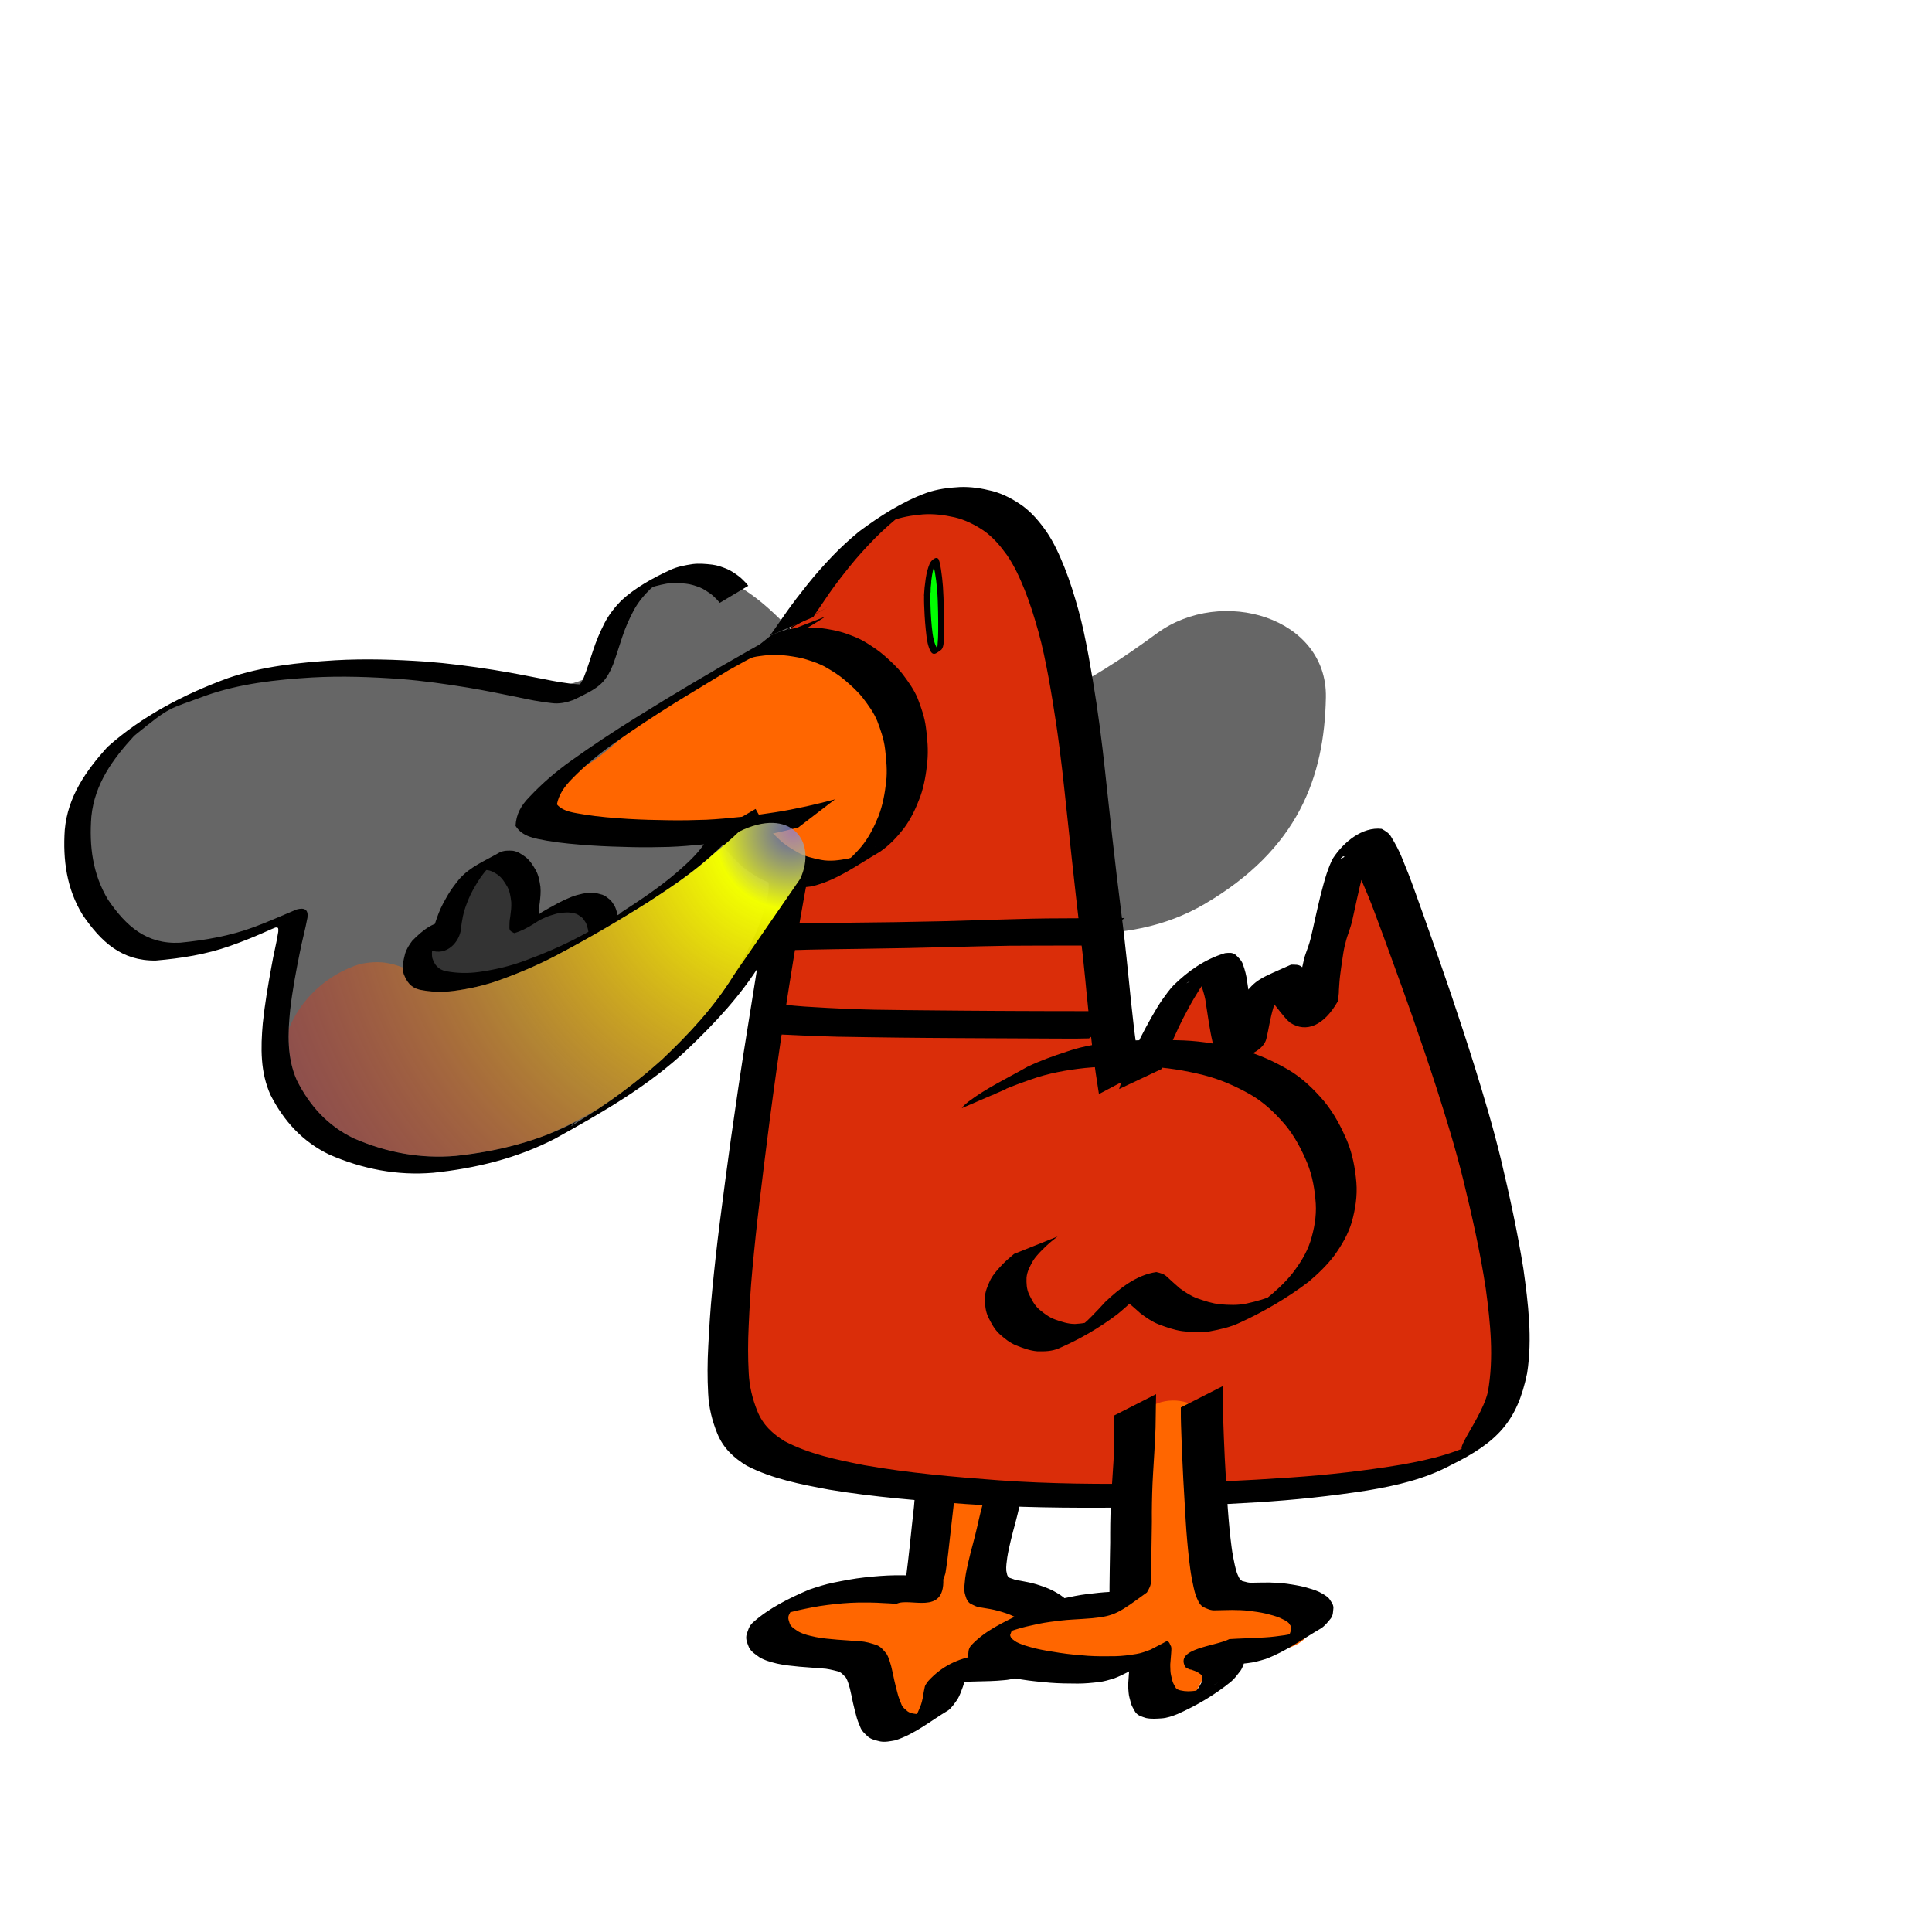 <?xml version="1.0" encoding="UTF-8" standalone="no"?>
<!-- Created with Inkscape (http://www.inkscape.org/) -->
<svg
   xmlns:dc="http://purl.org/dc/elements/1.1/"
   xmlns:cc="http://web.resource.org/cc/"
   xmlns:rdf="http://www.w3.org/1999/02/22-rdf-syntax-ns#"
   xmlns:svg="http://www.w3.org/2000/svg"
   xmlns="http://www.w3.org/2000/svg"
   xmlns:xlink="http://www.w3.org/1999/xlink"
   xmlns:sodipodi="http://sodipodi.sourceforge.net/DTD/sodipodi-0.dtd"
   xmlns:inkscape="http://www.inkscape.org/namespaces/inkscape"
   width="400"
   height="400"
   id="svg40943"
   sodipodi:version="0.32"
   inkscape:version="0.45.1"
   version="1.0"
   sodipodi:docbase="/home/kris/tale/art/monster"
   sodipodi:docname="fire-drake-iron.svg"
   inkscape:output_extension="org.inkscape.output.svg.inkscape">
  <defs
     id="defs40945">
    <linearGradient
       id="linearGradient41232">
      <stop
         style="stop-color:#8587e0;stop-opacity:0.724;"
         offset="0"
         id="stop41234" />
      <stop
         id="stop41240"
         offset="0.136"
         style="stop-color:#f2ff00;stop-opacity:1;" />
      <stop
         style="stop-color:#ffa400;stop-opacity:0.498;"
         offset="0.568"
         id="stop41242" />
      <stop
         style="stop-color:#ff0004;stop-opacity:0.235;"
         offset="1"
         id="stop41236" />
    </linearGradient>
    <radialGradient
       inkscape:collect="always"
       xlink:href="#linearGradient41232"
       id="radialGradient41244"
       cx="178.198"
       cy="195.885"
       fx="178.198"
       fy="195.885"
       r="37.019"
       gradientTransform="matrix(-1.603,1.587,-1.52,-1.535,761.811,223.344)"
       gradientUnits="userSpaceOnUse" />
    <radialGradient
       inkscape:collect="always"
       xlink:href="#linearGradient41232"
       id="radialGradient41311"
       gradientUnits="userSpaceOnUse"
       gradientTransform="matrix(-1.603,1.587,-1.52,-1.535,761.811,223.344)"
       cx="178.198"
       cy="195.885"
       fx="178.198"
       fy="195.885"
       r="37.019" />
    <radialGradient
       inkscape:collect="always"
       xlink:href="#linearGradient41232"
       id="radialGradient41317"
       gradientUnits="userSpaceOnUse"
       gradientTransform="matrix(-2.316,2.294,-2.197,-2.218,1007.363,197.8)"
       cx="178.198"
       cy="195.885"
       fx="178.198"
       fy="195.885"
       r="37.019" />
  </defs>
  <sodipodi:namedview
     id="base"
     pagecolor="#ffffff"
     bordercolor="#666666"
     borderopacity="1.0"
     gridtolerance="10000"
     guidetolerance="10"
     objecttolerance="10"
     inkscape:pageopacity="0.0"
     inkscape:pageshadow="2"
     inkscape:zoom="1.4"
     inkscape:cx="81.40961"
     inkscape:cy="172.90878"
     inkscape:document-units="px"
     inkscape:current-layer="layer1"
     width="400px"
     height="400px"
     inkscape:window-width="1680"
     inkscape:window-height="979"
     inkscape:window-x="0"
     inkscape:window-y="45" />
  <g
     inkscape:label="Layer 1"
     inkscape:groupmode="layer"
     id="layer1">
    <path
       style="color:#000000;fill:#666666;fill-opacity:1;fill-rule:nonzero;stroke:none;stroke-width:1px;stroke-linecap:butt;stroke-linejoin:miter;marker:none;marker-start:none;marker-mid:none;marker-end:none;stroke-miterlimit:4;stroke-dasharray:none;stroke-dashoffset:0;stroke-opacity:1;visibility:visible;display:inline;overflow:visible;enable-background:accumulate"
       d="M 152.333,170.987 C 167.394,175.733 162.616,196.133 153.036,204.158 C 138.045,224.723 113.802,239.579 88.154,240.737 C 70.546,241.509 54.409,224.708 58.734,206.19 C 60.797,190.958 61.711,188.834 42.316,195.578 C 24.894,201.244 10.371,179.839 18.002,165.368 C 26.24,143.158 52.332,137.217 73.512,138.812 C 89.446,137.177 106.652,146.725 121.253,140.509 C 126.633,127.471 137.323,111.031 153.361,121.645 C 166.08,129.333 172.654,145.735 188.887,147.78 C 207.749,152.908 226.151,140.894 239.56,131.102 C 252.97,121.309 274.829,127.841 274.511,144.395 C 274.194,160.949 268.746,175.804 249.437,187.145 C 233.114,196.733 212.812,193.678 196.472,187.098 C 181.834,182.533 168.699,162.923 152.333,170.987 L 152.333,170.987 z "
       id="path41198"
       sodipodi:nodetypes="cccccccccczzsccc" />
    <g
       id="g41261"
       transform="matrix(1.445,0,0,1.445,-93.435,-124.927)">
      <path
         id="path41255"
         d="M 198.495,300.5 C 198.398,304.988 197.8,309.991 194.432,313.296 C 193.01,314.862 190.714,314.821 188.762,314.995 C 185.592,315.129 182.254,314.825 179.297,316.209 C 177.069,316.138 174.698,318.571 175.691,320.798 C 176.83,322.674 179.333,322.1 181.14,322.704 C 183.404,323.248 185.737,323.859 187.744,325.052 C 190.505,327.45 191.037,331.464 193.792,333.866 C 195.65,334.85 197.606,333.409 198.562,331.848 C 199.742,330.244 200.485,328.41 201.279,326.632 C 202.982,324.611 205.909,325.198 208.222,324.671 C 210.393,323.497 213.351,323.266 214.712,320.963 C 215.722,319.206 213.976,317.451 212.463,316.758 C 210.328,315.7 207.487,314.946 206.735,312.368 C 206.124,309.613 207.698,307.029 208.258,304.404 C 209.186,302.331 207.944,299.821 205.801,299.144 C 203.384,298.179 200.327,298.547 198.495,300.5 z "
         style="opacity:1;color:#000000;fill:#ff6600;fill-opacity:1;fill-rule:nonzero;stroke:none;stroke-width:1px;stroke-linecap:butt;stroke-linejoin:miter;marker:none;marker-start:none;marker-mid:none;marker-end:none;stroke-miterlimit:4;stroke-dasharray:none;stroke-dashoffset:0;stroke-opacity:1;visibility:visible;display:inline;overflow:visible;enable-background:accumulate" />
      <path
         d="M 201.777,298.011 C 201.758,298.462 201.694,298.91 201.643,299.358 C 201.536,300.199 201.428,301.04 201.326,301.882 C 201.188,303.022 201.061,304.163 200.934,305.305 C 200.797,306.521 200.663,307.737 200.524,308.953 C 200.434,309.812 200.304,310.666 200.175,311.52 C 200.154,311.959 199.947,312.347 199.818,312.752 C 199.988,317.974 195.013,315.283 193.106,316.252 C 192.455,316.195 191.802,316.171 191.15,316.138 C 189.992,316.056 188.833,316.058 187.673,316.064 C 186.178,316.091 184.689,316.225 183.206,316.416 C 181.723,316.593 180.264,316.904 178.807,317.225 C 177.615,317.494 176.466,317.895 175.332,318.34 C 170.748,320.839 182.057,314.058 178.743,316.41 C 178.21,316.789 177.96,317.322 177.681,317.878 C 177.496,318.367 177.726,318.735 177.848,319.182 C 178.144,319.684 178.641,319.938 179.107,320.248 C 179.848,320.647 180.666,320.818 181.478,320.999 C 182.514,321.204 183.566,321.293 184.617,321.383 C 185.698,321.46 186.78,321.531 187.861,321.626 C 188.693,321.642 189.463,321.905 190.242,322.151 C 190.886,322.394 191.248,322.89 191.669,323.389 C 192.015,323.941 192.164,324.574 192.349,325.189 C 192.518,325.867 192.656,326.552 192.801,327.235 C 192.934,327.846 193.097,328.449 193.256,329.054 C 193.381,329.595 193.598,330.104 193.803,330.617 C 193.964,331.11 194.366,331.345 194.716,331.669 C 195.193,331.991 195.726,332.002 196.271,332.07 C 196.959,332.122 197.587,331.895 198.231,331.706 C 199.588,331.026 195.612,333.24 194.292,333.989 C 194.856,333.625 195.262,333.101 195.692,332.599 C 196.07,332.108 196.283,331.529 196.521,330.966 C 196.724,330.491 196.81,329.985 196.93,329.488 C 196.962,329.056 197.068,328.639 197.15,328.217 C 197.199,327.858 197.466,327.62 197.642,327.333 C 199.598,325.174 201.964,324.073 204.578,323.677 C 205.123,323.615 205.671,323.573 206.218,323.527 C 206.815,323.469 207.414,323.463 208.013,323.445 C 208.651,323.429 209.289,323.417 209.927,323.405 C 210.598,323.403 211.269,323.373 211.94,323.344 C 212.596,323.329 213.247,323.247 213.898,323.173 C 214.515,323.138 215.09,322.928 215.671,322.746 C 216.044,322.617 216.363,322.387 216.702,322.196 C 214.861,323.257 213.02,324.319 211.18,325.38 C 211.259,325.331 211.339,325.281 211.418,325.232 C 211.931,324.952 212.194,324.489 212.505,324.028 C 212.784,323.496 212.816,322.914 212.888,322.333 C 212.934,321.753 212.77,321.207 212.635,320.654 C 212.478,320.067 212.08,319.655 211.707,319.204 C 211.205,318.702 210.575,318.389 209.952,318.068 C 209.209,317.697 208.414,317.464 207.619,317.239 C 206.863,317.034 206.087,316.92 205.316,316.792 C 204.668,316.754 204.16,316.463 203.615,316.169 C 203.121,315.767 203.035,315.237 202.874,314.666 C 202.773,313.967 202.883,313.272 202.952,312.578 C 203.059,311.765 203.243,310.965 203.425,310.166 C 203.619,309.296 203.853,308.436 204.084,307.576 C 204.302,306.774 204.495,305.966 204.685,305.157 C 204.842,304.434 205.018,303.715 205.19,302.996 C 205.348,302.359 205.537,301.73 205.721,301.101 L 211.81,298.223 C 211.622,298.845 211.428,299.466 211.256,300.092 C 211.076,300.809 210.889,301.524 210.733,302.247 C 210.543,303.064 210.35,303.881 210.13,304.691 C 209.9,305.544 209.661,306.395 209.465,307.257 C 209.285,308.037 209.098,308.817 208.979,309.61 C 208.901,310.244 208.787,310.878 208.842,311.521 C 208.95,311.909 208.904,312.271 209.297,312.515 C 209.794,312.682 210.279,312.903 210.819,312.933 C 211.601,313.082 212.387,313.217 213.15,313.449 C 213.971,313.712 214.793,313.98 215.56,314.383 C 216.24,314.759 216.921,315.131 217.458,315.708 C 217.881,316.239 218.339,316.736 218.54,317.407 C 218.71,318.028 218.91,318.64 218.898,319.294 C 218.861,319.944 218.862,320.597 218.629,321.218 C 218.379,321.778 218.183,322.345 217.687,322.752 C 215.304,324.158 213.016,325.985 210.344,326.871 C 209.733,327.007 209.125,327.156 208.497,327.192 C 207.837,327.246 207.177,327.308 206.515,327.32 C 205.84,327.341 205.165,327.365 204.49,327.372 C 203.852,327.387 203.213,327.4 202.575,327.423 C 201.983,327.449 201.39,327.472 200.8,327.536 C 200.259,327.592 199.715,327.633 199.18,327.741 C 197.449,328.421 202.225,325.55 203.939,324.828 C 203.73,325.001 203.387,325.058 203.291,325.363 C 203.177,325.741 202.962,326.095 202.993,326.515 C 202.9,327.055 202.825,327.6 202.628,328.116 C 202.402,328.727 202.196,329.348 201.862,329.912 C 201.46,330.474 201.089,331.063 200.54,331.503 C 198.054,332.979 195.713,334.94 192.907,335.812 C 192.201,335.933 191.506,336.098 190.781,335.967 C 190.158,335.809 189.537,335.707 189.019,335.281 C 188.594,334.874 188.151,334.509 187.931,333.935 C 187.709,333.391 187.471,332.852 187.338,332.276 C 187.175,331.658 187.01,331.04 186.873,330.415 C 186.732,329.742 186.598,329.067 186.435,328.399 C 186.275,327.858 186.152,327.299 185.857,326.81 C 185.484,326.454 185.214,326.039 184.662,325.913 C 183.922,325.726 183.186,325.532 182.415,325.504 C 181.34,325.416 180.264,325.342 179.188,325.256 C 178.114,325.15 177.037,325.048 175.982,324.811 C 175.112,324.589 174.238,324.371 173.462,323.898 C 172.913,323.496 172.332,323.151 171.99,322.532 C 171.76,321.958 171.502,321.439 171.602,320.792 C 171.806,320.102 171.963,319.455 172.525,318.937 C 174.846,316.854 177.722,315.446 180.581,314.22 C 181.732,313.826 182.891,313.455 184.086,313.212 C 185.551,312.916 187.019,312.631 188.506,312.467 C 190.011,312.297 191.522,312.176 193.037,312.156 C 194.221,312.157 195.405,312.163 196.588,312.223 C 197.249,312.243 197.91,312.28 198.57,312.263 C 196.89,313.28 195.316,314.485 193.558,315.361 C 193.776,315.076 194.142,314.935 194.117,314.455 C 194.286,313.61 194.455,312.764 194.548,311.905 C 194.704,310.692 194.843,309.477 194.976,308.261 C 195.095,307.124 195.211,305.986 195.335,304.849 C 195.423,304.016 195.514,303.183 195.611,302.351 C 195.649,301.934 195.687,301.517 195.718,301.099 L 201.777,298.011 z "
         id="path41037"
         style="opacity:1;color:#000000;fill:#000000;fill-opacity:1;fill-rule:nonzero;stroke:none;stroke-width:1px;stroke-linecap:butt;stroke-linejoin:miter;marker:none;marker-start:none;marker-mid:none;marker-end:none;stroke-miterlimit:4;stroke-dasharray:none;stroke-dashoffset:0;stroke-opacity:1;visibility:visible;display:inline;overflow:visible;enable-background:accumulate" />
    </g>
    <path
       style="color:#000000;fill:#da2d09;fill-opacity:1;fill-rule:nonzero;stroke:none;stroke-width:1px;stroke-linecap:butt;stroke-linejoin:miter;marker:none;marker-start:none;marker-mid:none;marker-end:none;stroke-miterlimit:4;stroke-dasharray:none;stroke-dashoffset:0;stroke-opacity:1;visibility:visible;display:inline;overflow:visible;enable-background:accumulate"
       d="M 195.199,101.754 C 183.614,105.354 174.934,114.488 166.354,122.583 C 160.775,131.655 164.733,142.846 163.687,152.885 C 164.493,172.127 162.143,191.329 158.702,210.208 C 157.174,220.645 160.205,231.347 156.726,241.501 C 153.36,252.988 152.046,264.88 152.881,276.82 C 153.326,286.143 147.969,303.098 162.997,302.61 C 176.202,301.849 188.542,307.93 201.692,307.714 C 219.168,310.447 236.964,308.868 254.511,307.754 C 264.678,307.666 274.899,306.819 285.105,306.453 C 292.915,300.846 308.431,303.901 310.641,292.702 C 314.061,279.734 313.844,266.174 310.721,253.184 C 307.474,239.29 305.519,224.807 298.326,212.228 C 294.362,203.728 289.915,195.536 287.345,186.478 C 284.799,176.705 276.625,182.6 276.499,190.09 C 274.631,196.28 272.743,206.411 264.623,203.162 C 261.146,206.032 258.414,218.921 255.244,208.601 C 253.686,201.147 245.153,200.182 244.706,208.856 C 242.964,218.731 225.449,224.257 228.036,210.079 C 225.841,189.535 227.2,168.719 223.507,148.345 C 220.631,136.305 220.225,122.888 211.668,112.961 C 208.131,107.232 202.574,101.172 195.199,101.754 z M 157.99,215.41 L 157.9,215.41 L 157.99,215.41 z "
       id="path41269" />
    <path
       style="color:#000000;fill:#000000;fill-opacity:1;fill-rule:nonzero;stroke:none;stroke-width:1px;stroke-linecap:butt;stroke-linejoin:miter;marker:none;marker-start:none;marker-mid:none;marker-end:none;stroke-miterlimit:4;stroke-dasharray:none;stroke-dashoffset:0;stroke-opacity:1;visibility:visible;display:inline;overflow:visible;enable-background:accumulate"
       id="path41007"
       d="M 170.397,167.204 C 170.08,168.393 169.777,169.586 169.481,170.781 C 168.308,175.76 167.39,180.795 166.466,185.824 C 164.99,193.956 163.689,202.118 162.427,210.286 C 161.302,217.464 160.32,224.664 159.365,231.867 C 158.624,237.555 157.926,243.249 157.24,248.944 C 156.679,253.603 156.19,258.27 155.76,262.943 C 155.396,266.813 155.175,270.694 155.005,274.577 C 154.852,277.788 154.836,281.002 155.012,284.211 C 155.138,286.95 155.766,289.592 156.789,292.125 C 157.92,294.978 159.925,296.835 162.483,298.405 C 167.602,301.074 173.307,302.236 178.922,303.346 C 188.141,304.977 197.478,305.777 206.805,306.478 C 217.413,307.233 228.054,307.293 238.683,307.163 C 248.22,307.014 257.749,306.547 267.264,305.89 C 274.959,305.364 282.622,304.494 290.229,303.226 C 296.237,302.151 302.184,300.746 307.464,297.612 C 296.991,304.79 306.432,295.075 308.044,288.21 C 309.325,281.095 308.566,273.89 307.611,266.792 C 306.46,259.213 304.771,251.732 302.957,244.29 C 301.373,237.863 299.427,231.534 297.41,225.233 C 295.779,220.191 294.071,215.175 292.324,210.173 C 290.931,206.213 289.506,202.266 288.067,198.322 C 286.929,195.203 285.792,192.082 284.622,188.974 C 283.782,186.697 282.855,184.455 281.885,182.231 C 281.294,180.833 280.541,179.523 279.718,178.252 C 279.386,177.351 278.649,177.522 278.099,177.275 C 274.616,180.203 289.123,170.072 284.951,173.757 C 284.263,174.667 283.861,175.736 283.435,176.783 C 282.899,178.237 282.503,179.735 282.096,181.229 C 281.691,182.79 281.342,184.366 280.986,185.939 C 280.671,187.377 280.356,188.815 280.041,190.253 C 279.835,191.283 279.491,192.274 279.161,193.268 C 278.822,194.132 278.615,195.034 278.388,195.93 C 278.17,196.868 278.043,197.822 277.9,198.773 C 277.744,199.758 277.617,200.747 277.486,201.735 C 277.338,202.811 277.279,203.894 277.207,204.976 C 277.223,205.776 277.068,206.557 276.962,207.342 C 274.141,212.274 270.496,213.946 267.102,211.728 C 266.356,211.123 265.778,210.352 265.166,209.62 C 264.463,208.75 263.773,207.869 263.083,206.989 C 262.65,206.259 261.938,205.915 261.287,205.459 C 260.584,205.141 260.241,205.514 259.638,205.75 C 273.285,197.694 268.761,199.679 266.243,202.541 C 265.594,203.387 265.17,204.36 264.742,205.328 C 264.294,206.421 263.957,207.554 263.617,208.684 C 263.287,209.782 263.051,210.903 262.816,212.024 C 262.651,212.963 262.448,213.892 262.24,214.822 C 261.568,218.679 254.227,219.646 253.011,220.277 C 252.485,219.802 252.236,219.156 251.929,218.539 C 251.534,217.626 251.287,216.664 251.038,215.705 C 250.743,214.46 250.529,213.198 250.312,211.938 C 250.103,210.541 249.887,209.145 249.665,207.75 C 249.553,206.602 249.204,205.52 248.863,204.432 C 248.662,203.686 248.1,203.393 247.586,202.947 C 246.941,202.748 246.498,203.139 245.939,203.365 C 245.831,203.443 245.724,203.52 245.616,203.597 C 248.269,202.071 250.92,200.54 253.577,199.02 C 254.165,198.683 252.492,199.834 251.967,200.263 C 251.066,201.101 250.318,202.076 249.57,203.046 C 248.707,204.207 247.961,205.444 247.216,206.681 C 246.432,208.006 245.716,209.368 245.001,210.73 C 244.356,211.965 243.777,213.232 243.2,214.5 C 242.688,215.593 242.217,216.704 241.756,217.819 C 241.343,218.812 241,219.831 240.647,220.845 C 240.594,221.006 240.542,221.167 240.49,221.328 L 231.701,225.468 C 231.753,225.304 231.804,225.14 231.856,224.976 C 232.205,223.941 232.543,222.901 232.953,221.888 C 233.41,220.754 233.874,219.623 234.398,218.518 C 234.984,217.237 235.564,215.952 236.204,214.697 C 236.919,213.323 237.627,211.944 238.403,210.603 C 239.129,209.344 239.854,208.082 240.694,206.893 C 241.411,205.878 242.142,204.872 242.997,203.965 C 246.001,201.042 249.423,198.601 253.61,197.346 C 254.419,197.278 255.072,197.139 255.797,197.661 C 256.434,198.27 257.058,198.818 257.35,199.697 C 257.754,200.844 258.07,202.006 258.209,203.221 C 258.426,204.616 258.638,206.012 258.851,207.407 C 259.067,208.64 259.286,209.872 259.575,211.09 C 259.823,211.99 260.034,212.904 260.427,213.756 C 260.621,214.099 260.747,214.672 261.143,214.785 C 258.59,216.225 251.403,221.114 253.413,218.979 C 253.69,218.085 253.969,217.194 254.084,216.256 C 254.316,215.112 254.544,213.967 254.862,212.843 C 255.193,211.686 255.525,210.529 255.942,209.4 C 256.342,208.378 256.733,207.348 257.323,206.417 C 259.882,202.675 261.045,202.536 267.314,199.715 C 268.075,199.766 268.784,199.611 269.464,200.139 C 270.184,200.697 270.91,201.227 271.42,202.01 C 272.1,202.889 272.774,203.773 273.489,204.624 C 274.063,205.277 274.595,205.984 275.33,206.47 C 272.87,208.053 270.822,210.48 268.024,211.334 C 268.27,210.725 268.656,210.115 268.528,209.331 C 268.599,208.234 268.655,207.136 268.782,206.043 C 268.901,205.046 269.011,204.049 269.174,203.058 C 269.314,202.089 269.439,201.117 269.634,200.157 C 269.839,199.227 270.013,198.287 270.35,197.392 C 270.702,196.419 271.068,195.447 271.32,194.441 C 271.665,193.007 271.993,191.568 272.302,190.125 C 272.66,188.542 273.017,186.958 273.405,185.381 C 273.8,183.87 274.189,182.357 274.671,180.871 C 275.062,179.769 275.441,178.658 276.022,177.637 C 278.172,174.37 282.038,171.137 286.062,171.606 C 286.877,172.069 287.607,172.475 288.084,173.356 C 288.894,174.701 289.648,176.075 290.233,177.537 C 291.172,179.799 292.068,182.078 292.885,184.388 C 294.02,187.519 295.132,190.657 296.239,193.798 C 297.639,197.767 299.028,201.74 300.386,205.723 C 302.088,210.76 303.742,215.813 305.33,220.888 C 307.297,227.239 309.2,233.613 310.761,240.078 C 312.545,247.563 314.184,255.087 315.401,262.688 C 316.398,269.839 317.29,277.085 316.177,284.286 C 314.14,294.227 310.057,298.585 300.376,303.341 C 295.006,306.223 289.084,307.586 283.098,308.582 C 275.534,309.762 267.921,310.566 260.279,311.035 C 250.813,311.623 241.336,312.029 231.851,312.137 C 221.209,312.228 210.558,312.125 199.935,311.392 C 190.484,310.696 181.018,309.975 171.662,308.413 C 165.849,307.327 159.938,306.202 154.629,303.476 C 151.885,301.802 149.721,299.809 148.498,296.76 C 147.427,294.132 146.756,291.392 146.618,288.546 C 146.439,285.296 146.459,282.042 146.636,278.792 C 146.835,274.88 147.071,270.969 147.465,267.071 C 147.925,262.372 148.439,257.68 149.038,252.996 C 149.772,247.27 150.525,241.546 151.321,235.828 C 152.348,228.588 153.397,221.352 154.573,214.135 C 155.869,206.002 157.196,197.874 158.456,189.735 C 159.245,184.794 160.025,179.851 160.901,174.925 C 161.117,173.766 161.32,172.605 161.558,171.451 L 170.397,167.204 z " />
    <path
       style="color:#000000;fill:#ff6600;fill-opacity:1;fill-rule:nonzero;stroke:none;stroke-width:1px;stroke-linecap:butt;stroke-linejoin:miter;marker:none;marker-start:none;marker-mid:none;marker-end:none;stroke-miterlimit:4;stroke-dasharray:none;stroke-dashoffset:0;stroke-opacity:1;visibility:visible;display:inline;overflow:visible;enable-background:accumulate"
       d="M 160.361,133.219 C 156.239,135.74 151.446,136.991 147.511,139.845 C 143.706,142.053 140.261,144.835 136.329,146.837 C 130.585,150.23 126.413,155.674 120.588,158.94 C 118.04,160.682 115.044,161.869 112.847,164.062 C 110.82,166.438 111.265,171.317 114.835,171.874 C 118.481,171.663 122.156,171.617 125.812,171.944 C 133.968,172.111 142.136,172.188 150.295,171.802 C 153.838,171.308 156.272,174.669 159.107,176.277 C 162.681,178.859 167.113,180.674 171.576,180.294 C 175.363,179.717 178.889,177.723 181.704,175.202 C 185.34,170.434 188.068,164.725 188.129,158.627 C 188.846,151.919 187.492,144.502 182.387,139.717 C 178.336,136.059 172.934,134.503 167.807,133.043 C 165.321,132.678 162.844,133.644 160.361,133.219 z "
       id="path41221" />
    <path
       style="color:#000000;fill:#000000;fill-opacity:1;fill-rule:nonzero;stroke:none;stroke-width:1px;stroke-linecap:butt;stroke-linejoin:miter;marker:none;marker-start:none;marker-mid:none;marker-end:none;stroke-miterlimit:4;stroke-dasharray:none;stroke-dashoffset:0;stroke-opacity:1;visibility:visible;display:inline;overflow:visible;enable-background:accumulate"
       id="path40951"
       d="M 170.903,127.648 C 167.395,129.994 163.67,131.97 159.909,133.859 C 156.012,135.887 152.162,138.003 148.346,140.18 C 160.425,133.035 142.82,143.601 139.869,145.439 C 135.433,148.213 131.063,151.089 126.802,154.126 C 123.769,156.269 120.936,158.667 118.352,161.332 C 116.863,162.852 115.694,164.485 115.301,166.538 C 116.636,168.114 119.017,168.284 120.978,168.635 C 123.964,169.128 126.983,169.348 130,169.546 C 132.868,169.716 135.741,169.791 138.614,169.825 C 141.138,169.862 143.663,169.814 146.185,169.723 C 148.603,169.608 151.015,169.377 153.422,169.128 C 155.731,168.881 158.029,168.554 160.323,168.2 C 162.564,167.873 164.78,167.406 166.995,166.937 C 168.97,166.506 170.928,166.004 172.885,165.496 L 165.262,171.332 C 163.309,171.82 161.354,172.306 159.383,172.717 C 157.163,173.178 154.934,173.593 152.69,173.923 C 150.388,174.265 148.083,174.583 145.766,174.808 C 143.348,175.04 140.928,175.262 138.5,175.345 C 135.976,175.418 133.452,175.447 130.928,175.39 C 128.058,175.329 125.187,175.236 122.323,175.044 C 119.277,174.828 116.23,174.58 113.219,174.059 C 110.744,173.587 108.148,173.27 106.74,170.987 C 106.864,168.566 107.873,166.761 109.638,164.964 C 112.245,162.2 115.125,159.719 118.222,157.515 C 122.525,154.427 126.951,151.518 131.44,148.708 C 139.32,143.794 147.31,139.06 155.39,134.482 C 159.35,132.224 163.339,130.018 167.363,127.875 C 170.937,125.987 177.873,121.939 161.735,131.204 L 170.903,127.648 z " />
    <path
       style="color:#000000;fill:#000000;fill-opacity:1;fill-rule:nonzero;stroke:none;stroke-width:1px;stroke-linecap:butt;stroke-linejoin:miter;marker:none;marker-start:none;marker-mid:none;marker-end:none;stroke-miterlimit:4;stroke-dasharray:none;stroke-dashoffset:0;stroke-opacity:1;visibility:visible;display:inline;overflow:visible;enable-background:accumulate"
       id="path40953"
       d="M 159.36,131.635 C 159.763,131.139 160.119,130.601 160.489,130.079 C 161.306,128.917 162.115,127.748 162.932,126.585 C 164.268,124.694 165.694,122.868 167.136,121.057 C 168.783,118.984 170.55,117.012 172.377,115.097 C 174.084,113.318 175.91,111.66 177.807,110.087 C 182.133,106.857 186.779,103.88 191.865,102.023 C 194.065,101.259 196.371,100.964 198.684,100.839 C 200.996,100.736 203.268,101.104 205.498,101.673 C 207.744,102.273 209.767,103.37 211.66,104.691 C 213.668,106.148 215.237,108.053 216.657,110.062 C 218.232,112.374 219.366,114.932 220.407,117.515 C 221.539,120.351 222.433,123.271 223.255,126.209 C 224.133,129.366 224.775,132.579 225.379,135.798 C 225.979,139.06 226.514,142.334 227.014,145.613 C 227.493,148.788 227.9,151.973 228.286,155.161 C 228.644,158.228 228.972,161.298 229.302,164.367 C 229.618,167.304 229.939,170.239 230.27,173.174 C 230.57,175.816 230.871,178.458 231.183,181.099 C 231.453,183.344 231.724,185.589 232.01,187.832 C 232.255,189.717 232.485,191.604 232.712,193.491 C 232.905,195.128 233.078,196.768 233.249,198.407 C 233.385,199.857 233.543,201.304 233.699,202.751 C 233.838,204.102 233.969,205.455 234.11,206.806 C 234.241,208.097 234.393,209.386 234.537,210.676 C 234.663,211.889 234.814,213.099 234.967,214.309 C 235.112,215.468 235.285,216.622 235.454,217.778 C 235.616,218.838 235.784,219.898 235.95,220.957 C 236.006,221.292 236.059,221.628 236.114,221.964 L 227.527,226.51 C 227.526,226.503 227.371,225.508 227.368,225.506 C 227.202,224.441 227.036,223.376 226.878,222.311 C 226.709,221.148 226.538,219.985 226.39,218.819 C 226.233,217.603 226.081,216.385 225.958,215.164 C 225.819,213.871 225.67,212.579 225.538,211.285 C 225.399,209.933 225.262,208.581 225.133,207.228 C 224.983,205.776 224.828,204.324 224.701,202.869 C 224.541,201.23 224.38,199.591 224.196,197.954 C 223.984,196.063 223.769,194.172 223.535,192.284 C 223.266,190.029 223.012,187.772 222.757,185.515 C 222.457,182.866 222.171,180.215 221.881,177.565 C 221.563,174.625 221.248,171.684 220.935,168.744 C 220.606,165.676 220.287,162.607 219.935,159.541 C 219.561,156.359 219.163,153.18 218.693,150.011 C 218.203,146.74 217.676,143.475 217.08,140.222 C 216.484,137.032 215.845,133.847 214.971,130.719 C 214.156,127.817 213.272,124.931 212.146,122.132 C 211.127,119.621 210.019,117.133 208.464,114.898 C 207.089,112.989 205.568,111.182 203.616,109.83 C 201.774,108.609 199.807,107.612 197.641,107.103 C 195.461,106.613 193.244,106.328 191.005,106.501 C 188.736,106.698 186.481,107.071 184.354,107.922 C 176.991,111.023 195.116,101.369 186.657,106.529 C 184.724,108.057 182.881,109.693 181.148,111.445 C 179.31,113.331 177.523,115.264 175.878,117.323 C 174.454,119.092 173.057,120.887 171.755,122.749 C 170.96,123.89 170.176,125.039 169.405,126.197 C 169.058,126.706 168.691,127.207 168.389,127.744 L 159.36,131.635 z " />
    <path
       style="color:#000000;fill:#000000;fill-opacity:1;fill-rule:nonzero;stroke:none;stroke-width:1px;stroke-linecap:butt;stroke-linejoin:miter;marker:none;marker-start:none;marker-mid:none;marker-end:none;stroke-miterlimit:4;stroke-dasharray:none;stroke-dashoffset:0;stroke-opacity:1;visibility:visible;display:inline;overflow:visible;enable-background:accumulate"
       id="path41033"
       d="M 199.135,229.431 C 199.464,228.891 199.995,228.523 200.462,228.111 C 204.259,225.247 208.603,223.206 212.724,220.859 C 215.349,219.603 218.088,218.622 220.851,217.721 C 224.471,216.458 228.251,215.939 232.05,215.595 C 236.387,215.232 240.741,215.232 245.086,215.408 C 249.061,215.579 252.973,216.271 256.817,217.265 C 260.322,218.179 263.609,219.66 266.733,221.468 C 269.636,223.181 272.033,225.516 274.196,228.07 C 276.208,230.523 277.68,233.326 278.912,236.233 C 280.045,238.978 280.57,241.886 280.824,244.828 C 281.043,247.583 280.624,250.288 279.893,252.935 C 279.155,255.482 277.821,257.757 276.288,259.897 C 274.755,261.946 272.903,263.712 270.961,265.364 C 266.571,268.703 261.722,271.541 256.72,273.835 C 254.735,274.785 252.605,275.244 250.46,275.646 C 248.55,276 246.64,275.817 244.732,275.594 C 243.057,275.352 241.472,274.785 239.898,274.193 C 238.497,273.641 237.281,272.787 236.09,271.887 C 235.216,271.097 234.329,270.324 233.433,269.562 C 232.768,268.917 232.327,269.166 231.588,269.207 C 227.377,271.733 242.904,262.204 237.795,265.888 C 236.791,266.838 235.858,267.862 234.902,268.86 C 233.809,270.02 232.601,271.055 231.379,272.072 C 227.635,274.908 223.526,277.295 219.217,279.163 C 217.779,279.789 216.279,279.807 214.747,279.773 C 213.221,279.649 211.803,279.11 210.395,278.556 C 209.052,278.013 207.965,277.11 206.9,276.162 C 205.87,275.191 205.231,273.966 204.616,272.717 C 204.032,271.49 203.926,270.201 203.884,268.872 C 203.918,267.45 204.477,266.199 205.069,264.942 C 205.738,263.69 206.708,262.666 207.679,261.65 C 208.392,260.926 209.167,260.271 209.942,259.615 L 218.954,256.007 C 218.151,256.628 217.351,257.253 216.618,257.958 C 215.637,258.905 214.639,259.846 213.896,261.001 C 213.264,262.109 212.655,263.213 212.533,264.513 C 212.496,265.708 212.532,266.85 213.049,267.963 C 213.596,269.104 214.166,270.215 215.126,271.078 C 216.136,271.925 217.166,272.722 218.424,273.182 C 219.769,273.656 221.119,274.118 222.568,274.114 C 224.033,274.022 225.452,273.857 226.785,273.171 C 232.651,270.18 215.738,279.876 222.427,275.656 C 223.669,274.685 224.903,273.702 225.993,272.557 C 226.952,271.579 227.899,270.588 228.814,269.568 C 231.776,266.76 235.31,263.946 239.409,263.365 C 240.255,263.575 241.017,263.728 241.669,264.399 C 242.533,265.179 243.383,265.976 244.268,266.731 C 245.406,267.555 246.569,268.333 247.903,268.815 C 249.427,269.35 250.961,269.864 252.577,270.038 C 254.427,270.188 256.272,270.281 258.105,269.878 C 260.193,269.406 262.263,268.874 264.183,267.888 C 265.976,267.002 253.435,274.526 262.133,268.923 C 264.101,267.34 265.973,265.638 267.559,263.663 C 269.125,261.631 270.512,259.464 271.31,257.004 C 272.097,254.467 272.578,251.866 272.416,249.195 C 272.219,246.342 271.749,243.52 270.673,240.852 C 269.498,238.026 268.08,235.302 266.124,232.926 C 264.022,230.459 261.684,228.217 258.855,226.588 C 255.786,224.847 252.558,223.433 249.125,222.567 C 245.327,221.629 241.467,220.981 237.549,220.84 C 233.233,220.686 228.908,220.7 224.606,221.117 C 220.798,221.532 217.032,222.199 213.414,223.5 C 210.635,224.452 207.872,225.48 205.268,226.852 C 214.96,221.193 212.692,222.327 209.494,224.494 C 209.049,224.841 208.606,225.19 208.164,225.54 L 199.135,229.431 z " />
    <path
       style="color:#000000;fill:#000000;fill-opacity:1;fill-rule:nonzero;stroke:none;stroke-width:1px;stroke-linecap:butt;stroke-linejoin:miter;marker:none;marker-start:none;marker-mid:none;marker-end:none;stroke-miterlimit:4;stroke-dasharray:none;stroke-dashoffset:0;stroke-opacity:1;visibility:visible;display:inline;overflow:visible;enable-background:accumulate"
       id="path41057"
       d="M 156.438,167.482 C 156.661,167.925 156.925,168.345 157.174,168.773 C 157.645,169.602 158.225,170.357 158.8,171.114 C 159.582,172.148 160.522,173.037 161.46,173.925 C 162.547,174.956 163.829,175.71 165.118,176.451 C 166.632,177.325 168.316,177.684 170.005,178.029 C 171.931,178.393 173.806,178.098 175.697,177.74 C 179.459,176.728 187.526,171.651 173.224,179.833 C 175.208,178.639 176.852,177.024 178.344,175.274 C 179.889,173.394 180.972,171.22 181.883,168.98 C 182.762,166.7 183.196,164.298 183.468,161.881 C 183.738,159.599 183.506,157.326 183.244,155.06 C 183.002,153.047 182.342,151.152 181.625,149.272 C 180.911,147.523 179.79,146.017 178.661,144.524 C 177.58,143.142 176.272,141.983 174.952,140.841 C 173.739,139.795 172.38,138.961 171.001,138.157 C 169.752,137.44 168.39,136.989 167.025,136.555 C 165.777,136.158 164.485,135.964 163.193,135.777 C 162.04,135.614 160.875,135.622 159.714,135.623 C 158.696,135.616 157.697,135.776 156.695,135.918 C 155.798,136.066 154.945,136.378 154.087,136.661 C 153.354,136.902 152.696,137.304 152.02,137.663 L 159.597,131.573 C 160.313,131.255 161.011,130.895 161.774,130.694 C 162.666,130.452 163.553,130.182 164.477,130.09 C 165.504,129.998 166.531,129.886 167.565,129.922 C 168.751,129.956 169.939,130 171.112,130.203 C 172.429,130.434 173.744,130.682 175.014,131.117 C 176.416,131.613 177.812,132.129 179.091,132.905 C 180.493,133.766 181.874,134.658 183.114,135.748 C 184.466,136.949 185.804,138.168 186.91,139.608 C 188.079,141.18 189.239,142.765 189.991,144.591 C 190.743,146.543 191.44,148.512 191.698,150.605 C 192.029,152.937 192.206,155.292 191.998,157.646 C 191.758,160.134 191.355,162.609 190.52,164.975 C 189.656,167.294 188.605,169.547 187.114,171.537 C 185.678,173.371 184.081,175.075 182.136,176.382 C 177.502,179.076 173.272,182.275 168.056,183.519 C 166.075,183.776 164.107,183.973 162.127,183.523 C 160.367,183.099 158.619,182.648 157.044,181.711 C 155.706,180.91 154.377,180.094 153.243,179.008 C 152.269,178.079 151.294,177.149 150.469,176.08 C 149.862,175.301 149.253,174.523 148.739,173.678 C 148.474,173.261 148.212,172.841 147.94,172.428 L 156.438,167.482 z " />
    <path
       style="color:#000000;fill:#000000;fill-opacity:1;fill-rule:nonzero;stroke:none;stroke-width:1px;stroke-linecap:butt;stroke-linejoin:miter;marker:none;marker-start:none;marker-mid:none;marker-end:none;stroke-miterlimit:4;stroke-dasharray:none;stroke-dashoffset:0;stroke-opacity:1;visibility:visible;display:inline;overflow:visible;enable-background:accumulate"
       id="path41059"
       d="M 164.696,191.096 C 165.694,191.12 166.693,191.13 167.691,191.143 C 170.235,191.127 172.778,191.082 175.321,191.046 C 178.651,191.001 181.981,190.964 185.311,190.926 C 188.645,190.872 191.978,190.799 195.312,190.73 C 198.133,190.655 200.954,190.565 203.775,190.479 C 206.109,190.407 208.443,190.343 210.777,190.279 C 212.779,190.218 214.781,190.174 216.784,190.152 C 218.579,190.138 220.375,190.13 222.17,190.121 C 223.815,190.113 225.461,190.106 227.106,190.099 C 228.574,190.092 230.042,190.085 231.51,190.079 C 231.957,190.077 232.405,190.075 232.853,190.073 L 225.028,195.762 C 224.582,195.762 224.137,195.762 223.691,195.763 C 222.23,195.764 220.769,195.766 219.309,195.768 C 217.669,195.771 216.029,195.774 214.389,195.779 C 212.601,195.784 210.812,195.788 209.024,195.802 C 207.035,195.828 205.046,195.867 203.057,195.917 C 200.738,195.973 198.42,196.029 196.101,196.088 C 193.299,196.158 190.496,196.233 187.693,196.287 C 184.37,196.342 181.047,196.401 177.724,196.452 C 174.378,196.495 171.033,196.542 167.688,196.613 C 165.088,196.668 162.49,196.737 159.891,196.81 C 158.849,196.823 157.808,196.833 156.766,196.857 L 164.696,191.096 z " />
    <path
       style="color:#000000;fill:#000000;fill-opacity:1;fill-rule:nonzero;stroke:none;stroke-width:1px;stroke-linecap:butt;stroke-linejoin:miter;marker:none;marker-start:none;marker-mid:none;marker-end:none;stroke-miterlimit:4;stroke-dasharray:none;stroke-dashoffset:0;stroke-opacity:1;visibility:visible;display:inline;overflow:visible;enable-background:accumulate"
       id="path41061"
       d="M 162.544,207.984 C 163.194,208.112 163.858,208.156 164.516,208.223 C 165.848,208.361 167.185,208.432 168.521,208.509 C 170.446,208.639 172.372,208.728 174.299,208.817 C 176.545,208.91 178.791,208.997 181.039,209.044 C 183.312,209.087 185.586,209.111 187.859,209.136 C 189.894,209.156 191.928,209.175 193.962,209.193 C 195.857,209.21 197.752,209.227 199.647,209.243 C 201.565,209.258 203.484,209.27 205.403,209.282 C 207.323,209.294 209.243,209.302 211.163,209.311 C 213.041,209.319 214.919,209.324 216.797,209.33 C 218.527,209.335 220.258,209.336 221.989,209.338 C 223.489,209.34 224.989,209.341 226.488,209.343 C 227.799,209.348 229.109,209.345 230.419,209.332 C 231.381,209.31 232.344,209.286 233.306,209.264 L 225.469,214.984 C 224.509,215.004 223.548,215.027 222.588,215.034 C 221.282,215.032 219.976,215.027 218.669,215.02 C 217.177,215.013 215.685,215.006 214.193,214.999 C 212.47,214.99 210.747,214.98 209.024,214.973 C 207.148,214.965 205.272,214.956 203.397,214.947 C 201.477,214.938 199.557,214.928 197.638,214.916 C 195.718,214.904 193.798,214.892 191.879,214.877 C 189.984,214.862 188.09,214.847 186.196,214.823 C 184.171,214.799 182.146,214.773 180.121,214.744 C 177.849,214.712 175.577,214.682 173.305,214.635 C 171.048,214.576 168.792,214.497 166.536,214.406 C 164.59,214.323 162.643,214.235 160.698,214.131 C 159.329,214.059 157.96,213.99 156.595,213.862 C 155.898,213.792 155.197,213.745 154.509,213.604 L 162.544,207.984 z " />
    <path
       style="color:#000000;fill:#000000;fill-opacity:1;fill-rule:nonzero;stroke:none;stroke-width:1px;stroke-linecap:butt;stroke-linejoin:miter;marker:none;marker-start:none;marker-mid:none;marker-end:none;stroke-miterlimit:4;stroke-dasharray:none;stroke-dashoffset:0;stroke-opacity:1;visibility:visible;display:inline;overflow:visible;enable-background:accumulate"
       id="path41063"
       d="M 165.095,178.533 C 165.201,179.091 165.223,179.66 165.258,180.226 C 165.252,182.333 164.56,184.348 163.914,186.329 C 162.375,191.015 160.01,195.332 157.457,199.528 C 153.345,206.125 148.04,211.802 142.436,217.14 C 134.322,224.855 124.654,230.33 114.943,235.728 C 107.044,239.819 98.483,241.9 89.693,242.81 C 82.222,243.444 75.028,242.026 68.205,239.058 C 62.664,236.405 58.773,232.12 56.022,226.73 C 53.868,221.99 53.969,216.921 54.409,211.859 C 54.817,207.911 55.49,203.998 56.205,200.097 C 56.61,197.696 57.232,195.336 57.61,192.931 C 57.751,191.439 57.16,192.033 56.071,192.43 C 53.289,193.693 50.476,194.853 47.593,195.864 C 42.648,197.605 37.481,198.425 32.278,198.867 C 25.169,198.991 20.89,194.954 17.114,189.429 C 13.792,184.02 12.992,178.014 13.41,171.803 C 14.03,164.938 17.763,159.626 22.235,154.662 C 29.427,148.235 38.16,143.716 47.173,140.405 C 54.344,137.93 61.881,137.17 69.402,136.7 C 75.635,136.349 81.877,136.546 88.099,136.97 C 92.809,137.325 97.491,137.949 102.155,138.683 C 105.596,139.239 109.019,139.897 112.439,140.57 C 114.813,141.053 117.193,141.508 119.613,141.666 C 121.22,141.83 122.598,141.384 123.998,140.686 C 115.29,146.338 119.388,143.575 120.841,140.327 C 121.575,138.502 122.14,136.615 122.763,134.75 C 123.4,132.787 124.202,130.888 125.137,129.05 C 126.036,127.295 127.254,125.753 128.62,124.343 C 131.556,121.644 135.143,119.67 138.743,118.007 C 140.219,117.313 141.807,117.029 143.403,116.784 C 144.755,116.617 146.104,116.743 147.448,116.895 C 148.546,117.023 149.568,117.41 150.581,117.826 C 151.386,118.178 152.104,118.678 152.812,119.189 C 153.382,119.593 153.859,120.096 154.347,120.59 C 154.557,120.807 154.733,121.053 154.925,121.284 L 149.007,124.814 C 148.827,124.599 148.664,124.367 148.466,124.167 C 148.004,123.708 147.552,123.237 147.014,122.863 C 146.334,122.404 145.667,121.92 144.895,121.619 C 143.921,121.254 142.94,120.923 141.895,120.828 C 140.593,120.715 139.288,120.627 137.988,120.84 C 136.436,121.136 134.893,121.474 133.476,122.211 C 130.104,123.939 141.884,116.872 134.823,121.777 C 133.423,123.113 132.173,124.593 131.242,126.301 C 130.279,128.1 129.455,129.966 128.82,131.908 C 128.191,133.775 127.628,135.664 126.954,137.515 C 125.268,141.707 123.695,142.53 118.698,144.927 C 117.218,145.462 115.757,145.786 114.159,145.559 C 111.764,145.312 109.409,144.821 107.056,144.319 C 103.683,143.621 100.305,142.942 96.908,142.368 C 92.309,141.612 87.689,140.964 83.04,140.591 C 76.892,140.143 70.723,139.924 64.562,140.263 C 57.091,140.727 49.611,141.525 42.511,144.053 C 34.601,147.032 35.666,145.933 27.792,152.33 C 23.351,157.155 19.596,162.313 18.916,169.048 C 18.442,175.125 19.166,181.011 22.399,186.324 C 26.099,191.727 30.298,195.536 37.256,195.181 C 42.495,194.669 47.688,193.762 52.642,191.921 C 55.616,190.821 58.49,189.511 61.415,188.296 C 62.983,187.881 63.863,188.243 63.66,189.976 C 63.208,192.417 62.531,194.812 62.064,197.251 C 61.274,201.156 60.537,205.076 60.079,209.036 C 59.58,213.993 59.382,218.965 61.448,223.638 C 64.085,228.92 67.86,233.098 73.263,235.691 C 79.976,238.61 87.054,239.964 94.399,239.314 C 103.116,238.376 111.59,236.253 119.4,232.145 C 117.586,233.609 117.456,233.654 122.581,230.398 C 126.453,227.939 130.171,225.179 133.707,222.261 C 134.851,221.317 135.949,220.318 137.07,219.346 C 142.594,214.108 147.817,208.525 151.836,202.017 C 154.299,197.924 156.577,193.711 157.989,189.123 C 158.559,187.253 159.183,185.347 159.167,183.371 C 159.117,182.85 159.101,182.323 158.98,181.81 L 165.095,178.533 z " />
    <path
       style="color:#000000;fill:#333333;fill-opacity:1;fill-rule:nonzero;stroke:none;stroke-width:1px;stroke-linecap:butt;stroke-linejoin:miter;marker:none;marker-start:none;marker-mid:none;marker-end:none;stroke-miterlimit:4;stroke-dasharray:none;stroke-dashoffset:0;stroke-opacity:1;visibility:visible;display:inline;overflow:visible;enable-background:accumulate"
       d="M 90.48,202.917 C 97.086,206.217 104.332,201.37 110.597,198.961 C 115.091,196.064 125.601,193.207 124.741,189.376 C 124.59,180.492 107.583,196.051 110.253,186.683 C 111.853,179.854 105.578,174.811 96.638,182.333 C 95.232,188.926 92.063,195.05 85.79,197.651 C 84.122,200.29 88.208,206.55 90.48,202.917 z "
       id="path41213"
       sodipodi:nodetypes="ccccccc" />
    <path
       style="color:#000000;fill:#000000;fill-opacity:1;fill-rule:nonzero;stroke:none;stroke-width:1px;stroke-linecap:butt;stroke-linejoin:miter;marker:none;marker-start:none;marker-mid:none;marker-end:none;stroke-miterlimit:4;stroke-dasharray:none;stroke-dashoffset:0;stroke-opacity:1;visibility:visible;display:inline;overflow:visible;enable-background:accumulate"
       id="path41069"
       d="M 152.735,170.45 C 152.536,171.067 152.197,171.612 151.878,172.171 C 150.354,174.429 148.312,176.258 146.284,178.049 C 142.517,181.308 138.371,184.077 134.202,186.786 C 128.028,190.683 121.716,194.369 115.257,197.773 C 111.449,199.782 107.487,201.466 103.439,202.921 C 100.343,204.042 97.131,204.752 93.872,205.178 C 91.513,205.473 89.147,205.397 86.824,204.906 C 84.986,204.427 84.213,203.272 83.563,201.633 C 83.211,200.211 83.51,198.862 83.865,197.486 C 84.165,196.471 84.725,195.608 85.354,194.776 C 87.404,192.678 90.047,190.438 92.952,190.924 C 93.543,191.189 93.896,191.69 94.294,192.17 C 94.4,192.49 94.765,192.77 94.925,192.973 C 93.41,190.759 87.989,198.755 89.277,195.322 C 89.383,194.435 89.535,193.557 89.698,192.68 C 89.94,191.419 90.387,190.218 90.839,189.021 C 91.351,187.688 92.059,186.451 92.771,185.218 C 93.443,184.073 94.258,183.029 95.089,181.998 C 97.382,179.41 100.299,178.299 103.419,176.496 C 104.316,176.067 105.227,176.071 106.188,176.139 C 107.226,176.304 108.039,176.876 108.861,177.482 C 109.779,178.224 110.374,179.211 110.955,180.214 C 111.523,181.277 111.721,182.44 111.89,183.615 C 111.994,184.701 111.874,185.784 111.755,186.862 C 111.631,187.573 111.609,188.288 111.593,189.004 C 111.543,189.571 111.853,189.024 111.986,189.034 C 113.4,188.165 109.095,190.664 107.657,191.492 C 110.368,189.924 113.047,188.298 115.816,186.834 C 116.612,186.413 117.439,186.059 118.269,185.715 C 119.026,185.399 119.822,185.207 120.619,185.026 C 121.345,184.852 122.084,184.878 122.823,184.88 C 123.481,184.872 124.091,185.068 124.713,185.245 C 125.289,185.436 125.732,185.831 126.197,186.197 C 126.639,186.566 126.918,187.058 127.223,187.533 C 127.496,188.013 127.629,188.548 127.784,189.072 C 127.9,189.472 127.947,189.886 128.021,190.294 L 121.907,193.504 C 121.849,193.12 121.823,192.731 121.717,192.355 C 121.581,191.887 121.49,191.4 121.244,190.971 C 120.969,190.576 120.75,190.139 120.346,189.845 C 119.921,189.571 119.541,189.228 119.021,189.128 C 118.438,189.014 117.859,188.882 117.257,188.915 C 116.552,188.962 115.845,188.984 115.16,189.187 C 114.393,189.412 113.619,189.618 112.89,189.957 C 112.076,190.321 111.265,190.692 110.483,191.124 C 107.98,192.5 106.058,193.654 114.065,189.03 C 111.572,190.47 109.239,192.423 106.464,193.197 C 105.993,192.895 105.551,192.89 105.469,192.174 C 105.47,191.409 105.467,190.645 105.628,189.889 C 105.765,188.855 105.91,187.817 105.848,186.77 C 105.723,185.675 105.569,184.593 105.044,183.601 C 104.508,182.679 103.959,181.778 103.085,181.129 C 102.319,180.623 101.576,180.16 100.624,180.129 C 99.727,180.179 98.883,180.295 98.099,180.787 C 108.312,174.84 103.287,177.358 101.355,179.352 C 100.494,180.342 99.66,181.354 98.968,182.475 C 98.245,183.672 97.52,184.872 96.996,186.175 C 96.538,187.328 96.082,188.484 95.84,189.707 C 95.675,190.558 95.517,191.41 95.454,192.277 C 95.169,195.001 92.475,198.063 89.076,196.708 C 88.838,196.37 88.555,196.057 88.363,195.683 C 88.028,195.345 87.815,194.935 87.292,194.867 C 88.757,193.958 93.116,191.174 91.681,192.129 C 90.977,192.856 90.364,193.625 90.016,194.596 C 89.615,195.841 89.251,197.063 89.517,198.388 C 90.031,199.832 90.718,200.717 92.328,201.072 C 94.58,201.502 96.867,201.546 99.143,201.238 C 102.34,200.789 105.488,200.064 108.524,198.949 C 112.514,197.493 116.42,195.816 120.174,193.821 C 121.523,193.106 128.884,189.034 121.435,193.269 C 119.075,194.61 130.845,187.871 128.399,189.048 C 132.503,186.397 136.589,183.689 140.291,180.487 C 142.228,178.785 144.164,177.052 145.65,174.926 C 145.95,174.427 146.265,173.938 146.447,173.379 L 152.735,170.45 z " />
    <path
       style="color:#000000;fill:#00ff00;fill-opacity:1;fill-rule:nonzero;stroke:none;stroke-width:1px;stroke-linecap:butt;stroke-linejoin:miter;marker:none;marker-start:none;marker-mid:none;marker-end:none;stroke-miterlimit:4;stroke-dasharray:none;stroke-dashoffset:0;stroke-opacity:1;visibility:visible;display:inline;overflow:visible;enable-background:accumulate"
       d="M 194.205,117.139 C 190.847,116.579 192.498,121.848 191.975,123.866 C 192.561,127.119 191.705,130.806 192.953,133.782 C 194.01,137.331 194.858,132.975 194.953,128.516 C 195.027,124.712 194.834,120.895 194.205,117.139 z "
       id="path41276"
       sodipodi:nodetypes="ccccc" />
    <path
       style="color:#000000;fill:#000000;fill-opacity:1;fill-rule:nonzero;stroke:none;stroke-width:1px;stroke-linecap:butt;stroke-linejoin:miter;marker:none;marker-start:none;marker-mid:none;marker-end:none;stroke-miterlimit:4;stroke-dasharray:none;stroke-dashoffset:0;stroke-opacity:1;visibility:visible;display:inline;overflow:visible;enable-background:accumulate"
       id="path41125"
       d="M 191.303,123.336 C 191.323,123.208 191.324,123.079 191.329,122.95 C 191.355,122.516 191.388,122.083 191.426,121.65 C 191.491,121.005 191.573,120.363 191.669,119.722 C 191.752,119.138 191.879,118.562 192.033,117.993 C 192.157,117.547 192.306,117.108 192.489,116.682 C 192.772,116.036 193.844,115.023 194.337,115.797 C 194.609,116.457 194.708,117.175 194.824,117.876 C 195.01,119.052 195.131,120.236 195.226,121.423 C 195.33,122.915 195.37,124.411 195.41,125.906 C 195.446,127.258 195.465,128.61 195.472,129.963 C 195.482,130.979 195.455,131.995 195.379,133.008 C 195.334,133.554 195.258,134.107 194.882,134.526 C 194.03,135.087 193.385,135.849 192.743,134.964 C 192.41,134.423 192.227,133.807 192.071,133.196 C 191.861,132.254 191.767,131.291 191.667,130.333 C 191.57,129.395 191.499,128.454 191.44,127.513 C 191.393,126.74 191.36,125.965 191.335,125.191 C 191.311,124.566 191.31,123.942 191.324,123.317 C 191.338,122.773 191.381,122.23 191.44,121.689 C 191.48,121.358 191.46,121.522 191.501,121.196 L 192.826,120.543 C 192.781,120.869 192.803,120.704 192.761,121.035 C 192.696,121.573 192.649,122.114 192.63,122.656 C 192.611,123.28 192.606,123.905 192.623,124.53 C 192.64,125.307 192.665,126.083 192.706,126.859 C 192.757,127.801 192.82,128.742 192.913,129.681 C 193.011,130.629 193.108,131.582 193.336,132.509 C 193.499,133.096 193.68,133.692 194.019,134.204 C 194.558,134.852 195.539,133.884 193.499,135.096 C 193.938,134.733 194.043,134.192 194.102,133.645 C 194.2,132.629 194.243,131.609 194.245,130.588 C 194.252,129.231 194.247,127.875 194.217,126.518 C 194.183,125.028 194.143,123.537 194.018,122.052 C 193.911,120.876 193.778,119.703 193.575,118.539 C 193.45,117.871 193.339,117.178 193.043,116.56 C 194.038,115.803 194.367,115.273 193.843,116.062 C 193.646,116.481 193.49,116.917 193.36,117.362 C 193.198,117.927 193.062,118.499 192.976,119.081 C 192.877,119.716 192.791,120.353 192.74,120.994 C 192.708,121.417 192.682,121.841 192.68,122.265 C 192.68,122.394 192.68,122.522 192.682,122.651 L 191.303,123.336 z " />
    <path
       style="color:#000000;fill:url(#radialGradient41317);fill-opacity:1;fill-rule:nonzero;stroke:none;stroke-width:1px;stroke-linecap:butt;stroke-linejoin:miter;marker:none;marker-start:none;marker-mid:none;marker-end:none;stroke-miterlimit:4;stroke-dasharray:none;stroke-dashoffset:0;stroke-opacity:1;visibility:visible;display:inline;overflow:visible;enable-background:accumulate"
       d="M 152.978,172.196 C 150.741,174.387 148.459,176.13 146.295,178.067 C 142.528,181.326 138.363,184.073 134.194,186.782 C 128.019,190.678 121.733,194.351 115.273,197.754 C 111.466,199.764 107.491,201.447 103.443,202.902 C 100.346,204.023 97.129,204.734 93.87,205.16 C 91.51,205.456 89.148,205.38 86.825,204.889 C 84.987,204.41 84.224,203.277 83.574,201.638 C 83.463,201.19 83.443,200.766 83.439,200.328 C 81.015,199.402 78.567,198.753 74.498,199.606 C 67.882,201.642 62.28,206.771 59.822,212.972 C 59.671,216.599 59.931,220.195 61.448,223.629 C 64.085,228.91 67.875,233.092 73.279,235.685 C 79.992,238.604 87.067,239.948 94.412,239.297 C 100.868,238.603 107.186,237.273 113.196,234.963 C 113.27,234.931 113.348,234.904 113.422,234.872 C 116.971,233.341 120.429,231.59 123.763,229.634 C 127.21,227.373 130.519,224.897 133.697,222.274 C 134.841,221.33 135.963,220.31 137.083,219.339 C 142.607,214.101 147.83,208.507 151.849,201.999 L 165.68,181.944 C 169.272,174.151 163.705,166.867 152.978,172.196 z "
       id="path41205"
       sodipodi:nodetypes="ccccccccccccccsscscccc" />
    <g
       id="g41265"
       transform="matrix(1.445,0,0,1.445,-93.435,-124.927)">
      <path
         id="path41246"
         d="M 227.663,289.641 C 231.948,284.098 241.674,288.436 237.356,295.38 C 236.26,303.045 237.468,316.489 247.962,315.384 C 256.181,315.248 253.049,323.788 246.414,322.682 C 240.404,321.263 237.406,325.634 235.576,329.829 C 229.588,328.731 225.33,321.182 218.124,325.187 C 212.91,327.796 203.749,320.196 212.694,318.385 C 220.982,319.472 229.367,314.81 228.602,305.453 C 228.554,300.221 228.917,294.751 227.663,289.641 z "
         style="opacity:1;color:#000000;fill:#ff6600;fill-opacity:1;fill-rule:nonzero;stroke:none;stroke-width:1px;stroke-linecap:butt;stroke-linejoin:miter;marker:none;marker-start:none;marker-mid:none;marker-end:none;stroke-miterlimit:4;stroke-dasharray:none;stroke-dashoffset:0;stroke-opacity:1;visibility:visible;display:inline;overflow:visible;enable-background:accumulate" />
      <path
         d="M 230.307,286.205 C 230.29,286.761 230.284,287.317 230.275,287.873 C 230.268,288.926 230.25,289.978 230.227,291.03 C 230.191,292.197 230.124,293.362 230.055,294.527 C 229.99,295.556 229.929,296.586 229.87,297.615 C 229.81,298.55 229.773,299.486 229.745,300.423 C 229.717,301.33 229.704,302.238 229.697,303.145 C 229.714,304.019 229.697,304.893 229.684,305.767 C 229.67,306.603 229.657,307.438 229.645,308.274 C 229.632,309.091 229.624,309.909 229.615,310.727 C 229.622,311.471 229.593,312.214 229.568,312.958 C 229.597,313.624 229.297,314.088 228.989,314.623 C 225.061,317.47 224.443,318.005 221.153,318.312 C 220.207,318.392 219.26,318.447 218.312,318.503 C 217.239,318.56 216.173,318.699 215.108,318.839 C 213.959,318.99 212.83,319.25 211.702,319.511 C 210.624,319.762 209.579,320.123 208.538,320.493 C 207.649,320.812 206.818,321.258 205.994,321.714 C 215.675,315.987 211.981,318.01 210.016,319.605 C 209.613,319.902 209.553,320.323 209.392,320.735 C 209.49,321.266 209.888,321.428 210.291,321.718 C 211.109,322.146 212.007,322.37 212.891,322.614 C 214.075,322.899 215.279,323.083 216.481,323.271 C 217.817,323.48 219.164,323.593 220.511,323.698 C 221.82,323.785 223.132,323.778 224.443,323.755 C 225.463,323.739 226.47,323.6 227.473,323.436 C 228.196,323.328 228.867,323.056 229.544,322.801 C 229.898,322.666 230.212,322.453 230.541,322.271 C 228.686,323.34 226.832,324.41 224.978,325.479 C 225.042,325.44 225.106,325.401 225.171,325.362 C 227.223,323.847 229.812,322.715 231.843,321.589 C 232.259,321.679 232.275,322.098 232.461,322.382 C 232.537,322.709 232.469,323.04 232.461,323.369 C 232.42,323.769 232.395,324.17 232.364,324.572 C 232.308,324.996 232.35,325.422 232.36,325.846 C 232.377,326.292 232.508,326.717 232.604,327.148 C 232.686,327.582 232.938,327.936 233.138,328.314 C 233.473,328.667 233.934,328.67 234.388,328.754 C 235.089,328.835 235.785,328.723 236.48,328.649 C 237.253,328.543 237.937,328.203 238.622,327.857 C 241.007,326.472 235.248,329.798 233.559,330.766 C 233.129,331.012 234.384,330.215 234.789,329.928 C 235.3,329.555 235.706,329.076 236.124,328.608 C 236.43,328.272 236.615,327.86 236.834,327.47 C 237.043,327.223 236.878,326.903 236.899,326.645 C 236.832,326.34 236.496,326.262 236.303,326.079 C 235.997,325.889 235.646,325.803 235.314,325.674 C 235.003,325.68 234.766,325.441 234.517,325.335 C 232.907,322.613 238.792,322.353 240.8,321.304 C 241.544,321.256 242.289,321.226 243.034,321.196 C 244.002,321.169 244.969,321.116 245.936,321.057 C 246.884,321.008 247.823,320.871 248.762,320.741 C 249.639,320.621 250.469,320.335 251.293,320.029 C 253.726,318.906 255.42,317.762 247.688,322.197 C 248.248,321.887 248.686,321.432 249.138,320.994 C 249.489,320.685 249.54,320.275 249.678,319.872 C 249.765,319.49 249.471,319.304 249.325,319.018 C 248.969,318.664 248.511,318.486 248.07,318.269 C 247.415,317.995 246.728,317.821 246.041,317.65 C 245.242,317.462 244.43,317.355 243.618,317.253 C 242.806,317.152 241.989,317.138 241.173,317.13 C 240.388,317.148 239.603,317.163 238.818,317.177 C 238.137,317.232 237.608,316.96 237.022,316.688 C 236.453,316.288 236.27,315.685 236.003,315.084 C 235.745,314.287 235.589,313.462 235.425,312.642 C 235.252,311.745 235.144,310.838 235.033,309.932 C 234.926,309.016 234.842,308.097 234.758,307.179 C 234.672,306.256 234.611,305.33 234.552,304.404 C 234.496,303.409 234.44,302.414 234.377,301.42 C 234.312,300.413 234.257,299.406 234.203,298.398 C 234.152,297.433 234.109,296.468 234.065,295.503 C 234.026,294.634 233.992,293.766 233.959,292.897 C 233.928,292.116 233.903,291.335 233.877,290.554 C 233.848,289.851 233.853,289.148 233.852,288.444 C 233.852,288.334 233.852,288.223 233.852,288.112 L 239.849,285.06 C 239.849,285.17 239.848,285.281 239.847,285.392 C 239.844,286.09 239.834,286.788 239.854,287.486 C 239.876,288.268 239.897,289.049 239.924,289.831 C 239.953,290.7 239.982,291.57 240.017,292.439 C 240.055,293.404 240.094,294.369 240.143,295.333 C 240.194,296.338 240.247,297.344 240.312,298.348 C 240.376,299.342 240.438,300.336 240.493,301.33 C 240.554,302.25 240.617,303.169 240.697,304.088 C 240.777,305 240.858,305.912 240.963,306.822 C 241.07,307.713 241.17,308.605 241.336,309.487 C 241.492,310.274 241.641,311.064 241.889,311.828 C 242.094,312.287 242.202,312.735 242.674,312.995 C 243.195,313.112 243.695,313.307 244.252,313.222 C 245.037,313.207 245.821,313.186 246.606,313.195 C 247.437,313.224 248.268,313.26 249.092,313.379 C 249.921,313.503 250.751,313.631 251.565,313.836 C 252.283,314.036 253.005,314.234 253.684,314.549 C 254.19,314.832 254.72,315.074 255.111,315.522 C 255.367,315.944 255.713,316.286 255.714,316.824 C 255.647,317.358 255.696,317.878 255.336,318.342 C 254.917,318.859 254.517,319.385 253.949,319.758 C 251.345,321.276 248.853,323.092 246.011,324.153 C 245.155,324.414 244.295,324.656 243.4,324.75 C 242.453,324.866 241.505,324.978 240.551,325.021 C 239.579,325.072 238.607,325.113 237.635,325.158 C 236.883,325.202 236.13,325.235 235.383,325.339 C 237.117,324.282 241.267,323.453 240.26,321.691 C 240.433,321.742 240.729,321.779 240.923,321.886 C 241.29,322.052 241.676,322.186 242.005,322.428 C 242.311,322.717 242.672,322.94 242.825,323.363 C 242.915,323.78 243.093,324.163 242.962,324.607 C 242.774,325.066 242.646,325.552 242.317,325.946 C 241.916,326.462 241.534,326.998 241.024,327.417 C 238.705,329.298 236.129,330.816 233.377,332.042 C 232.638,332.335 231.896,332.608 231.092,332.66 C 230.35,332.709 229.604,332.765 228.868,332.612 C 228.27,332.41 227.706,332.3 227.316,331.744 C 227.081,331.302 226.786,330.886 226.675,330.383 C 226.557,329.917 226.4,329.458 226.369,328.973 C 226.338,328.517 226.27,328.061 226.32,327.602 C 226.346,327.198 226.37,326.794 226.402,326.39 C 226.423,326.115 226.464,325.841 226.463,325.565 C 226.463,325.621 226.491,325.684 226.464,325.733 C 228.127,324.782 233.087,321.882 231.458,322.889 C 229.1,324.273 226.83,325.974 224.243,326.953 C 223.543,327.158 222.845,327.379 222.114,327.458 C 221.102,327.58 220.087,327.68 219.065,327.676 C 217.748,327.672 216.43,327.659 215.117,327.556 C 213.756,327.435 212.396,327.313 211.047,327.094 C 209.823,326.896 208.595,326.706 207.394,326.392 C 206.451,326.119 205.491,325.867 204.64,325.36 C 204.103,324.911 203.565,324.581 203.393,323.844 C 203.402,323.227 203.365,322.728 203.804,322.21 C 205.862,320.029 208.325,318.982 211.214,317.508 C 212.057,317.088 212.906,316.679 213.804,316.388 C 214.857,316.041 215.915,315.708 217.001,315.473 C 218.144,315.23 219.288,314.988 220.449,314.85 C 221.529,314.721 222.609,314.595 223.695,314.542 C 224.643,314.478 225.592,314.42 226.536,314.311 C 229.273,313.913 232.299,311.832 222.712,317.105 C 223.138,316.746 223.533,316.67 223.549,315.966 C 223.597,315.234 223.648,314.502 223.632,313.767 C 223.643,312.948 223.654,312.129 223.664,311.31 C 223.677,310.473 223.69,309.637 223.705,308.8 C 223.721,307.929 223.748,307.057 223.73,306.185 C 223.731,305.272 223.743,304.359 223.771,303.446 C 223.798,302.502 223.829,301.558 223.895,300.616 C 223.958,299.582 224.021,298.549 224.093,297.517 C 224.171,296.358 224.248,295.199 224.286,294.038 C 224.303,292.999 224.319,291.96 224.294,290.921 C 224.285,290.376 224.278,289.831 224.262,289.286 L 230.307,286.205 z "
         id="path41035"
         style="opacity:1;color:#000000;fill:#000000;fill-opacity:1;fill-rule:nonzero;stroke:none;stroke-width:1px;stroke-linecap:butt;stroke-linejoin:miter;marker:none;marker-start:none;marker-mid:none;marker-end:none;stroke-miterlimit:4;stroke-dasharray:none;stroke-dashoffset:0;stroke-opacity:1;visibility:visible;display:inline;overflow:visible;enable-background:accumulate" />
    </g>
  </g>
</svg>
